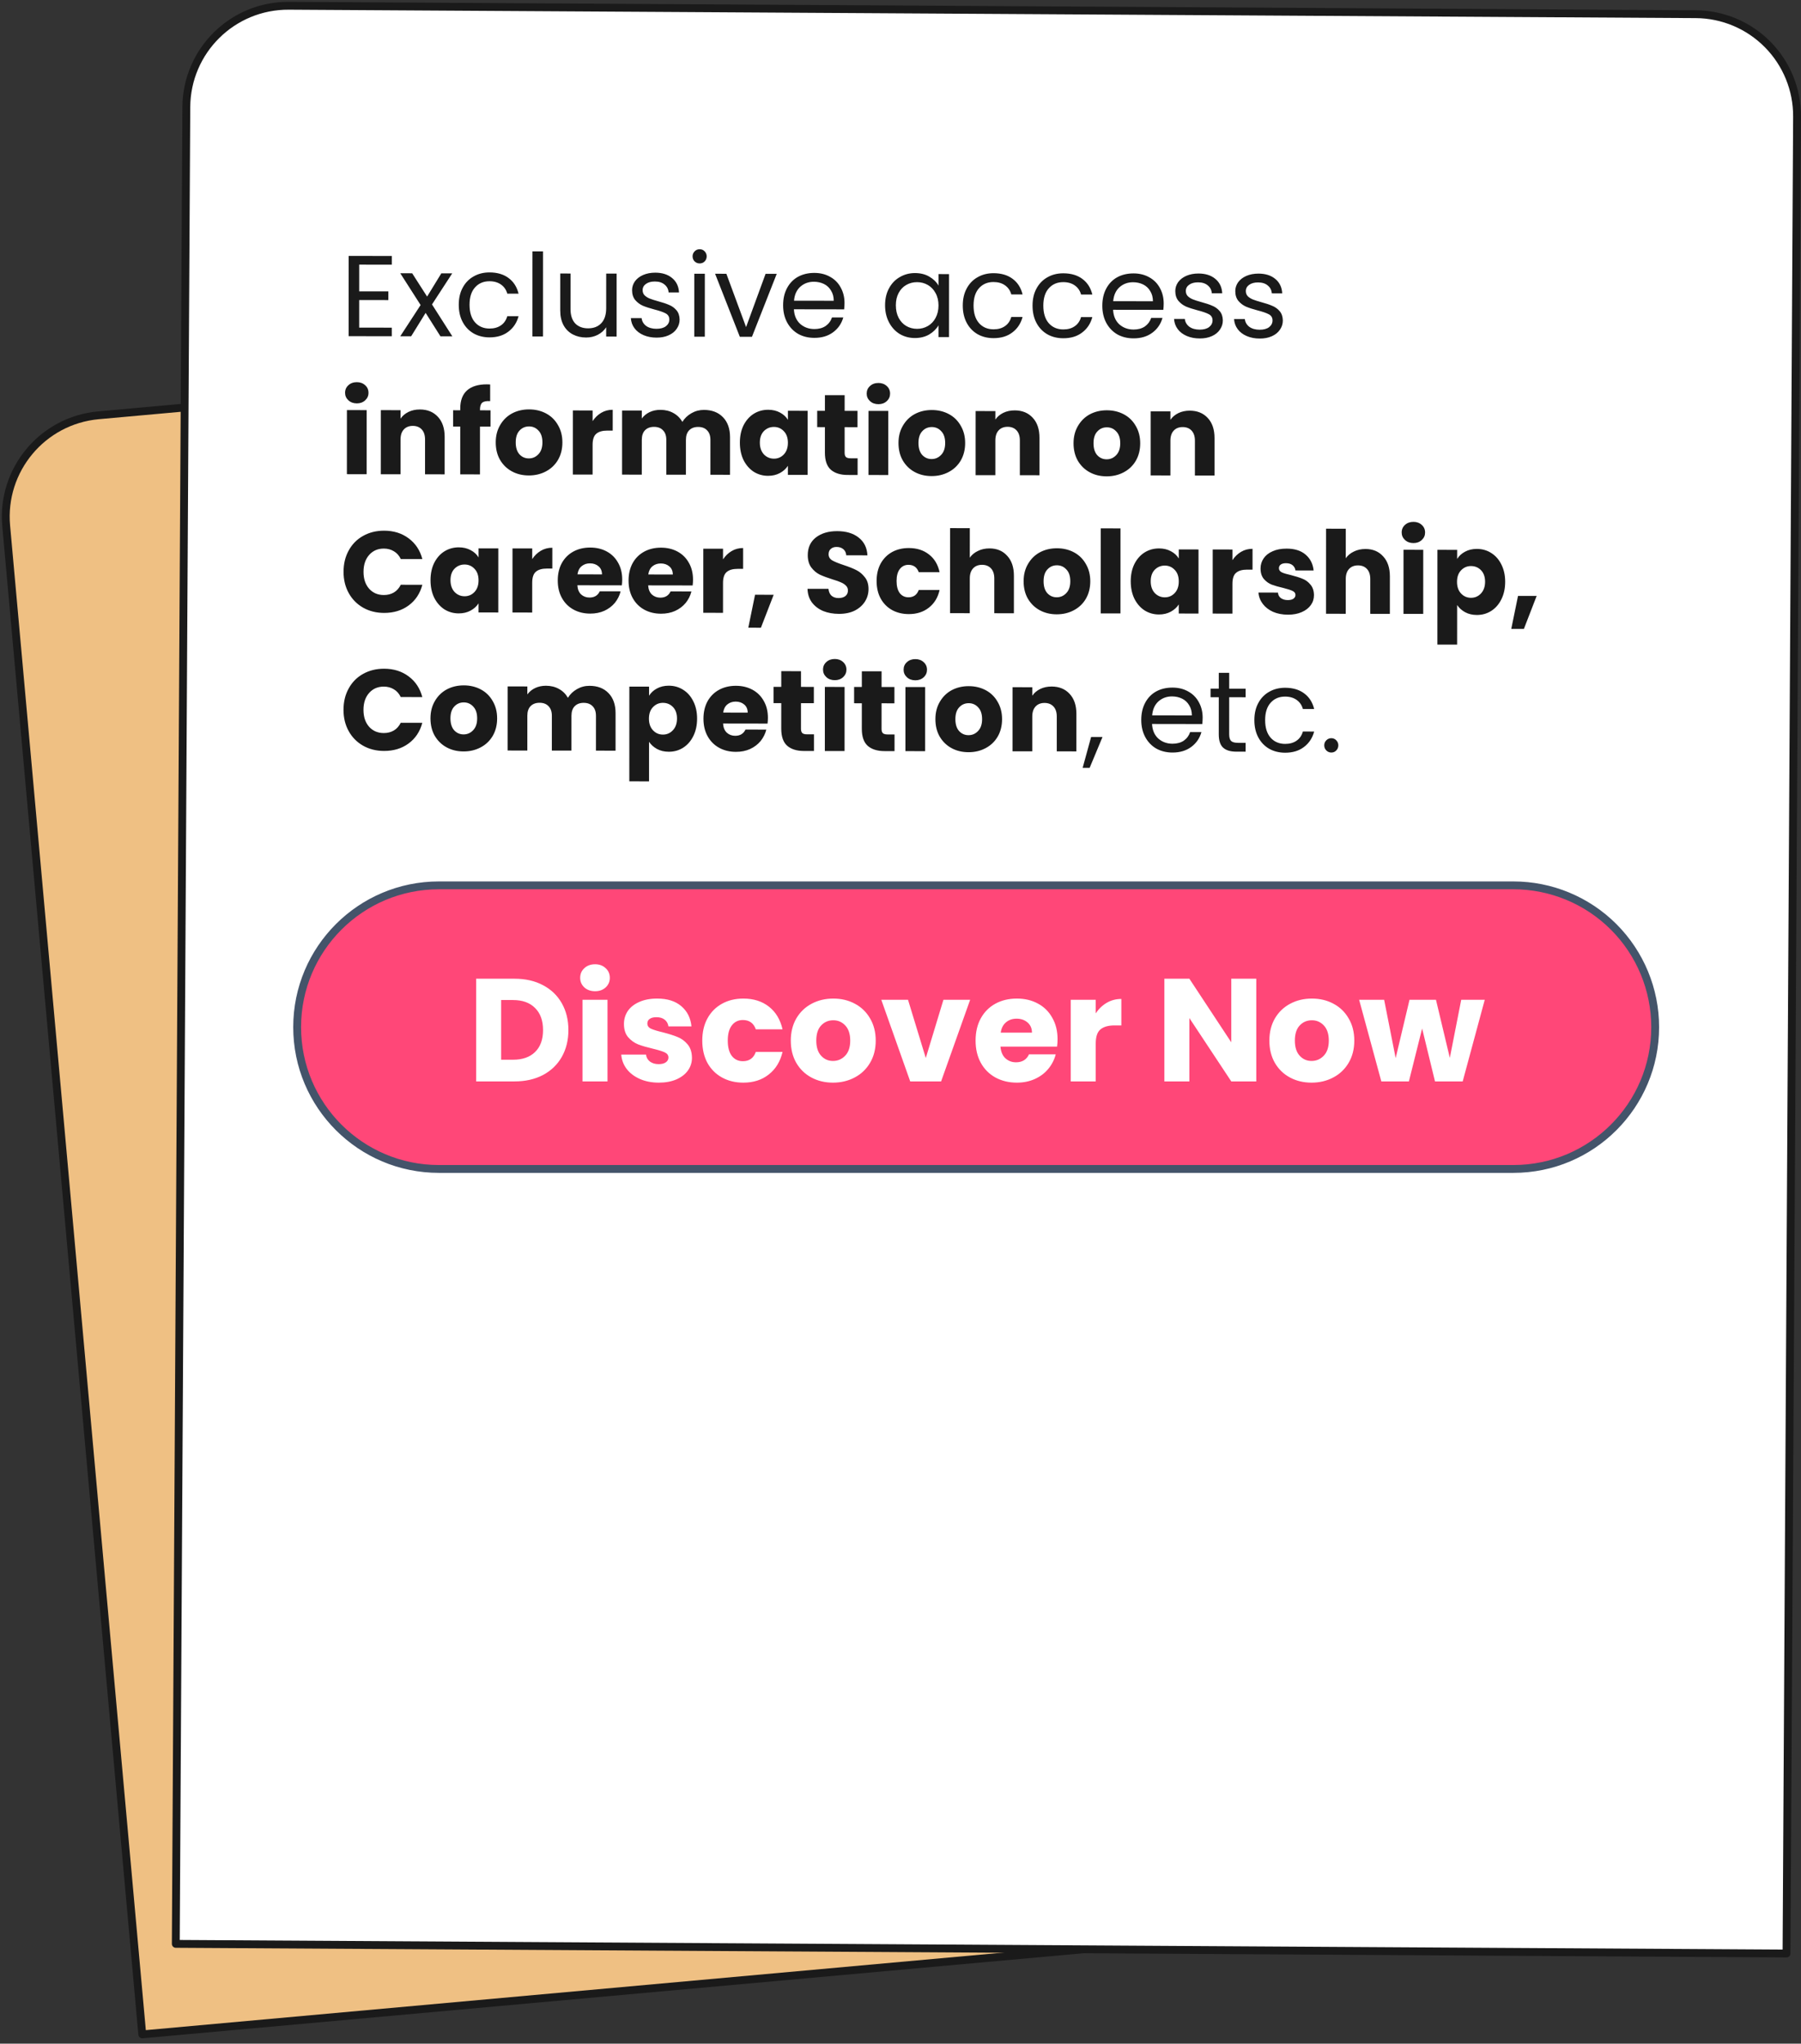 <svg width="312" height="354" viewBox="0 0 312 354" fill="none" xmlns="http://www.w3.org/2000/svg">
<rect x="0" y="0" width="312" height="354" fill="#333333" stroke="none"/>
<path fill-rule="evenodd" clip-rule="evenodd" d="M17.053 71.939L259.761 49.998C264.419 49.576 269.054 51.023 272.645 54.019C276.236 57.016 278.49 61.316 278.91 65.975L302.486 327.274C302.486 327.276 302.485 327.277 302.484 327.277L24.648 352.392C24.647 352.392 24.646 352.391 24.646 352.39L1.072 91.093C0.197 81.392 7.352 72.817 17.053 71.939Z" fill="#EFC083"/>
<path fill-rule="evenodd" clip-rule="evenodd" d="M17.053 71.939L259.761 49.998C264.419 49.576 269.054 51.023 272.645 54.019C276.236 57.016 278.49 61.316 278.91 65.975L302.486 327.274C302.486 327.276 302.485 327.277 302.484 327.277L24.648 352.392C24.647 352.392 24.646 352.391 24.646 352.39L1.072 91.093C0.197 81.392 7.352 72.817 17.053 71.939Z" stroke="#1A1A1A" stroke-width="1.359" stroke-miterlimit="10" stroke-linejoin="round"/>
<path fill-rule="evenodd" clip-rule="evenodd" d="M50.022 1L293.776 2.458C298.455 2.486 302.931 4.372 306.22 7.7C309.51 11.028 311.343 15.526 311.316 20.204L309.491 338.382L309.489 338.385L30.455 336.714L30.453 336.711L32.28 18.535C32.336 8.793 40.279 0.942 50.022 1Z" fill="white"/>
<path fill-rule="evenodd" clip-rule="evenodd" d="M50.022 1L293.776 2.458C298.455 2.486 302.931 4.372 306.22 7.7C309.51 11.028 311.343 15.526 311.316 20.204L309.491 338.382C309.491 338.384 309.49 338.385 309.489 338.385L30.455 336.713C30.454 336.713 30.453 336.712 30.453 336.711L32.28 18.535C32.336 8.793 40.279 0.942 50.022 1Z" stroke="#1A1A1A" stroke-width="1.359" stroke-miterlimit="10" stroke-linejoin="round"/>
<path d="M62.228 45.837L62.227 50.465L67.279 50.472L67.278 51.98L62.226 51.972L62.225 56.748L67.871 56.757L67.871 58.243L60.398 58.231L60.403 44.327L67.876 44.338L67.875 45.846L62.228 45.837ZM76.302 58.256L73.735 54.197L71.229 58.248L69.34 58.245L72.865 52.837L69.343 47.334L71.403 47.337L73.991 51.374L76.455 47.345L78.344 47.348L74.84 52.734L78.362 58.259L76.302 58.256ZM79.474 52.784C79.474 51.652 79.701 50.668 80.154 49.834C80.607 48.986 81.237 48.336 82.044 47.884C82.851 47.418 83.771 47.186 84.804 47.188C86.148 47.19 87.252 47.517 88.115 48.169C88.978 48.807 89.551 49.707 89.834 50.868L87.881 50.865C87.697 50.2 87.336 49.675 86.799 49.292C86.261 48.909 85.596 48.717 84.803 48.716C83.77 48.715 82.935 49.067 82.298 49.774C81.661 50.48 81.342 51.485 81.342 52.787C81.341 54.103 81.659 55.122 82.296 55.845C82.933 56.553 83.767 56.909 84.8 56.91C85.593 56.911 86.251 56.728 86.775 56.361C87.313 55.994 87.681 55.464 87.879 54.771L89.832 54.774C89.535 55.891 88.947 56.782 88.069 57.446C87.206 58.11 86.116 58.441 84.8 58.439C83.767 58.437 82.847 58.209 82.041 57.755C81.234 57.287 80.605 56.628 80.152 55.778C79.699 54.928 79.473 53.93 79.474 52.784ZM94.068 43.551L94.063 58.283L92.238 58.28L92.243 43.548L94.068 43.551ZM106.82 47.391L106.816 58.303L105.012 58.3L105.012 56.687C104.658 57.238 104.17 57.676 103.547 58C102.938 58.311 102.266 58.465 101.53 58.464C100.681 58.463 99.917 58.285 99.238 57.93C98.558 57.575 98.021 57.044 97.625 56.336C97.243 55.627 97.052 54.771 97.053 53.766L97.055 47.376L98.838 47.379L98.836 53.535C98.835 54.611 99.104 55.439 99.642 56.02C100.193 56.587 100.936 56.871 101.87 56.873C102.847 56.874 103.611 56.578 104.163 55.985C104.73 55.391 105.013 54.521 105.013 53.375L105.015 47.389L106.82 47.391ZM113.743 58.483C112.908 58.482 112.158 58.339 111.493 58.055C110.828 57.771 110.304 57.374 109.923 56.864C109.541 56.354 109.329 55.766 109.286 55.101L111.154 55.104C111.211 55.642 111.465 56.088 111.918 56.443C112.385 56.783 112.986 56.954 113.722 56.955C114.416 56.956 114.961 56.808 115.357 56.511C115.753 56.201 115.952 55.812 115.952 55.345C115.952 54.864 115.74 54.51 115.315 54.282C114.891 54.055 114.233 53.828 113.341 53.6C112.535 53.386 111.877 53.173 111.367 52.96C110.858 52.733 110.419 52.407 110.052 51.982C109.684 51.542 109.5 50.969 109.5 50.261C109.501 49.709 109.663 49.2 109.989 48.734C110.329 48.267 110.803 47.9 111.412 47.632C112.035 47.364 112.735 47.231 113.513 47.232C114.716 47.234 115.686 47.539 116.421 48.149C117.171 48.759 117.574 49.594 117.631 50.656L115.826 50.653C115.784 50.087 115.551 49.634 115.126 49.294C114.716 48.939 114.157 48.761 113.449 48.76C112.798 48.759 112.282 48.9 111.899 49.182C111.517 49.451 111.326 49.811 111.326 50.264C111.326 50.618 111.439 50.915 111.665 51.156C111.906 51.383 112.196 51.568 112.535 51.709C112.889 51.852 113.377 52.008 114 52.179C114.792 52.392 115.429 52.606 115.91 52.819C116.406 53.017 116.83 53.322 117.184 53.733C117.537 54.144 117.721 54.682 117.735 55.347C117.735 55.942 117.565 56.479 117.225 56.96C116.899 57.441 116.432 57.815 115.824 58.083C115.229 58.351 114.536 58.484 113.743 58.483ZM121.212 45.63C120.872 45.63 120.582 45.516 120.342 45.289C120.101 45.048 119.981 44.751 119.981 44.397C119.981 44.058 120.102 43.768 120.342 43.528C120.583 43.287 120.873 43.167 121.213 43.168C121.553 43.169 121.836 43.289 122.062 43.53C122.302 43.771 122.423 44.061 122.423 44.401C122.422 44.755 122.302 45.052 122.061 45.292C121.835 45.518 121.552 45.631 121.212 45.63ZM122.103 47.415L122.099 58.326L120.274 58.323L120.277 47.412L122.103 47.415ZM129.248 56.66L132.627 47.431L134.559 47.434L130.267 58.339L128.165 58.336L123.881 47.418L125.834 47.421L129.248 56.66ZM146.301 52.483C146.3 52.837 146.279 53.205 146.236 53.587L137.533 53.574C137.589 54.649 137.95 55.492 138.615 56.101C139.294 56.697 140.115 56.995 141.077 56.997C141.855 56.998 142.506 56.822 143.03 56.469C143.554 56.102 143.922 55.607 144.134 54.985L146.087 54.988C145.79 56.049 145.202 56.904 144.325 57.554C143.447 58.203 142.364 58.527 141.076 58.525C140.029 58.524 139.095 58.296 138.275 57.842C137.468 57.373 136.831 56.714 136.365 55.864C135.898 55.001 135.665 54.002 135.665 52.87C135.666 51.738 135.892 50.748 136.346 49.899C136.799 49.051 137.429 48.401 138.235 47.949C139.056 47.498 140.005 47.273 141.08 47.274C142.113 47.276 143.026 47.504 143.818 47.958C144.611 48.398 145.219 49.014 145.643 49.807C146.082 50.601 146.301 51.493 146.301 52.483ZM144.433 52.098C144.433 51.419 144.277 50.831 143.966 50.336C143.669 49.826 143.259 49.443 142.735 49.187C142.212 48.932 141.632 48.804 140.995 48.803C140.075 48.801 139.289 49.09 138.638 49.669C138.001 50.249 137.64 51.055 137.555 52.088L144.433 52.098ZM153.327 52.876C153.327 51.758 153.554 50.782 154.007 49.948C154.461 49.099 155.083 48.449 155.876 47.998C156.669 47.532 157.546 47.3 158.509 47.301C159.471 47.303 160.299 47.509 160.992 47.921C161.7 48.332 162.23 48.849 162.584 49.473L162.584 47.477L164.41 47.48L164.406 58.391L162.581 58.389L162.581 56.351C162.213 56.987 161.675 57.517 160.967 57.94C160.26 58.349 159.432 58.553 158.484 58.552C157.521 58.55 156.644 58.316 155.852 57.847C155.073 57.365 154.458 56.692 154.005 55.828C153.553 54.964 153.327 53.98 153.327 52.876ZM162.583 52.912C162.583 52.091 162.413 51.376 162.074 50.767C161.748 50.158 161.303 49.69 160.737 49.364C160.171 49.037 159.548 48.874 158.869 48.873C158.19 48.871 157.567 49.033 157.001 49.358C156.449 49.668 156.01 50.128 155.684 50.736C155.358 51.344 155.195 52.058 155.195 52.879C155.195 53.714 155.357 54.443 155.683 55.066C156.008 55.675 156.446 56.143 156.998 56.469C157.564 56.796 158.187 56.959 158.866 56.961C159.545 56.962 160.168 56.8 160.734 56.475C161.301 56.151 161.747 55.684 162.072 55.076C162.412 54.454 162.582 53.733 162.583 52.912ZM166.788 52.918C166.788 51.786 167.015 50.803 167.468 49.968C167.921 49.12 168.551 48.47 169.358 48.018C170.165 47.553 171.085 47.321 172.118 47.322C173.462 47.324 174.566 47.651 175.429 48.304C176.292 48.942 176.865 49.841 177.148 51.002L175.195 50.999C175.011 50.334 174.65 49.81 174.112 49.427C173.575 49.044 172.91 48.852 172.117 48.85C171.084 48.849 170.249 49.201 169.612 49.908C168.975 50.615 168.656 51.619 168.656 52.921C168.655 54.237 168.973 55.257 169.61 55.979C170.246 56.688 171.081 57.043 172.114 57.044C172.907 57.046 173.565 56.863 174.089 56.496C174.627 56.129 174.995 55.598 175.193 54.905L177.146 54.908C176.849 56.026 176.261 56.916 175.383 57.58C174.52 58.244 173.43 58.575 172.114 58.573C171.081 58.571 170.161 58.343 169.354 57.889C168.548 57.421 167.918 56.762 167.466 55.912C167.013 55.062 166.787 54.064 166.788 52.918ZM178.874 52.937C178.875 51.804 179.101 50.821 179.554 49.987C180.008 49.139 180.638 48.489 181.444 48.037C182.251 47.571 183.171 47.339 184.204 47.341C185.549 47.343 186.652 47.67 187.516 48.322C188.379 48.96 188.951 49.86 189.234 51.021L187.281 51.018C187.097 50.352 186.737 49.828 186.199 49.445C185.661 49.062 184.996 48.87 184.204 48.869C183.171 48.867 182.336 49.22 181.699 49.927C181.061 50.633 180.743 51.638 180.742 52.94C180.742 54.256 181.06 55.275 181.696 55.998C182.333 56.706 183.168 57.062 184.201 57.063C184.993 57.064 185.652 56.881 186.175 56.514C186.713 56.147 187.081 55.617 187.28 54.924L189.233 54.927C188.935 56.044 188.348 56.935 187.47 57.599C186.606 58.263 185.517 58.594 184.2 58.592C183.167 58.59 182.247 58.362 181.441 57.908C180.634 57.44 180.005 56.781 179.552 55.931C179.1 55.081 178.874 54.083 178.874 52.937ZM201.596 52.568C201.596 52.922 201.575 53.29 201.532 53.672L192.829 53.659C192.885 54.734 193.245 55.577 193.91 56.187C194.589 56.782 195.41 57.08 196.372 57.082C197.151 57.083 197.802 56.907 198.326 56.554C198.849 56.187 199.217 55.692 199.43 55.07L201.383 55.073C201.085 56.134 200.498 56.989 199.62 57.639C198.742 58.288 197.66 58.612 196.372 58.61C195.325 58.609 194.391 58.381 193.57 57.927C192.763 57.458 192.127 56.799 191.66 55.95C191.193 55.086 190.96 54.087 190.961 52.955C190.961 51.823 191.188 50.833 191.641 49.984C192.094 49.136 192.724 48.486 193.531 48.034C194.352 47.583 195.3 47.358 196.376 47.359C197.409 47.361 198.322 47.589 199.114 48.043C199.906 48.483 200.515 49.099 200.939 49.893C201.377 50.686 201.596 51.578 201.596 52.568ZM199.728 52.183C199.728 51.504 199.573 50.916 199.262 50.421C198.965 49.911 198.554 49.528 198.031 49.273C197.507 49.017 196.927 48.889 196.29 48.888C195.37 48.886 194.585 49.175 193.934 49.754C193.297 50.334 192.936 51.14 192.85 52.173L199.728 52.183ZM207.847 58.628C207.012 58.627 206.262 58.484 205.597 58.2C204.932 57.916 204.408 57.519 204.026 57.009C203.645 56.499 203.432 55.911 203.39 55.246L205.258 55.249C205.315 55.787 205.569 56.233 206.022 56.587C206.489 56.928 207.09 57.098 207.826 57.099C208.52 57.101 209.065 56.953 209.461 56.656C209.857 56.346 210.056 55.957 210.056 55.49C210.056 55.008 209.844 54.654 209.419 54.427C208.995 54.2 208.337 53.973 207.445 53.745C206.639 53.531 205.981 53.318 205.471 53.105C204.962 52.878 204.523 52.552 204.156 52.127C203.788 51.687 203.604 51.114 203.604 50.406C203.604 49.854 203.767 49.345 204.093 48.879C204.433 48.412 204.907 48.045 205.516 47.777C206.138 47.509 206.839 47.376 207.617 47.377C208.82 47.379 209.79 47.684 210.525 48.294C211.275 48.904 211.678 49.739 211.734 50.801L209.93 50.798C209.888 50.232 209.654 49.779 209.23 49.438C208.82 49.084 208.261 48.906 207.553 48.905C206.902 48.904 206.386 49.045 206.003 49.327C205.621 49.596 205.43 49.956 205.43 50.409C205.43 50.763 205.543 51.06 205.769 51.301C206.01 51.528 206.3 51.712 206.639 51.854C206.993 51.996 207.481 52.153 208.104 52.324C208.896 52.537 209.533 52.75 210.014 52.963C210.509 53.162 210.934 53.467 211.287 53.878C211.641 54.289 211.825 54.827 211.839 55.492C211.839 56.087 211.669 56.624 211.329 57.105C211.003 57.586 210.536 57.96 209.927 58.228C209.333 58.496 208.639 58.629 207.847 58.628ZM218.241 58.644C217.406 58.643 216.656 58.5 215.991 58.216C215.326 57.932 214.802 57.535 214.42 57.025C214.039 56.515 213.826 55.927 213.784 55.262L215.652 55.265C215.709 55.803 215.963 56.249 216.416 56.603C216.883 56.944 217.484 57.114 218.22 57.115C218.914 57.117 219.459 56.969 219.855 56.672C220.251 56.361 220.45 55.973 220.45 55.506C220.45 55.024 220.238 54.67 219.813 54.443C219.389 54.216 218.731 53.989 217.839 53.761C217.033 53.547 216.375 53.334 215.865 53.121C215.356 52.894 214.917 52.568 214.55 52.142C214.182 51.703 213.998 51.13 213.998 50.422C213.998 49.87 214.161 49.361 214.487 48.895C214.827 48.428 215.301 48.061 215.91 47.793C216.532 47.525 217.233 47.392 218.011 47.393C219.214 47.395 220.184 47.7 220.919 48.31C221.669 48.92 222.072 49.755 222.128 50.817L220.324 50.814C220.282 50.248 220.048 49.795 219.624 49.454C219.214 49.1 218.655 48.922 217.947 48.921C217.296 48.92 216.78 49.061 216.397 49.343C216.015 49.611 215.824 49.972 215.824 50.425C215.824 50.779 215.937 51.076 216.163 51.317C216.404 51.544 216.694 51.728 217.033 51.87C217.387 52.012 217.875 52.169 218.498 52.34C219.29 52.553 219.927 52.766 220.408 52.979C220.903 53.178 221.328 53.483 221.682 53.894C222.035 54.305 222.219 54.843 222.233 55.508C222.233 56.103 222.063 56.64 221.723 57.121C221.397 57.602 220.93 57.976 220.321 58.244C219.727 58.512 219.033 58.645 218.241 58.644Z" fill="#1A1A1A"/>
<path d="M61.819 69.872C61.224 69.871 60.736 69.693 60.354 69.339C59.972 68.984 59.781 68.552 59.781 68.043C59.781 67.505 59.973 67.067 60.355 66.728C60.737 66.374 61.225 66.198 61.82 66.199C62.4 66.2 62.881 66.378 63.263 66.732C63.645 67.072 63.836 67.511 63.836 68.049C63.836 68.559 63.644 68.99 63.262 69.343C62.88 69.696 62.399 69.873 61.819 69.872ZM63.516 71.042L63.513 82.144L60.095 82.139L60.099 71.037L63.516 71.042ZM72.744 70.929C74.046 70.931 75.086 71.357 75.865 72.207C76.643 73.043 77.031 74.197 77.031 75.669L77.029 82.165L73.632 82.16L73.634 76.131C73.635 75.381 73.444 74.8 73.062 74.389C72.68 73.978 72.163 73.772 71.512 73.771C70.861 73.77 70.345 73.975 69.962 74.385C69.58 74.794 69.389 75.374 69.389 76.124L69.386 82.153L65.969 82.148L65.973 71.046L69.39 71.051L69.39 72.516C69.73 72.021 70.19 71.632 70.77 71.35C71.35 71.068 72.008 70.927 72.744 70.929ZM84.975 73.898L83.15 73.895L83.147 82.174L79.729 82.169L79.732 73.89L78.501 73.888L78.502 71.065L79.733 71.067L79.733 70.748C79.734 69.376 80.123 68.336 80.902 67.63C81.695 66.923 82.848 66.571 84.362 66.574C84.617 66.574 84.801 66.581 84.914 66.596L84.913 69.483C84.262 69.439 83.802 69.531 83.533 69.757C83.278 69.983 83.151 70.386 83.151 70.966L83.151 71.072L84.976 71.075L84.975 73.898ZM91.61 82.357C90.52 82.356 89.544 82.121 88.681 81.652C87.818 81.184 87.132 80.518 86.622 79.653C86.127 78.79 85.88 77.777 85.88 76.617C85.881 75.485 86.136 74.487 86.646 73.625C87.155 72.748 87.842 72.077 88.706 71.611C89.583 71.146 90.567 70.914 91.656 70.915C92.746 70.917 93.73 71.152 94.607 71.62C95.484 72.089 96.17 72.762 96.665 73.64C97.174 74.504 97.429 75.502 97.428 76.635C97.428 77.781 97.173 78.792 96.663 79.669C96.153 80.531 95.453 81.195 94.561 81.661C93.683 82.127 92.7 82.359 91.61 82.357ZM91.611 79.406C92.262 79.407 92.814 79.168 93.267 78.687C93.734 78.207 93.968 77.521 93.968 76.629C93.969 75.738 93.742 75.058 93.29 74.59C92.851 74.108 92.306 73.867 91.655 73.866C90.99 73.865 90.438 74.105 89.999 74.585C89.561 75.052 89.341 75.731 89.341 76.622C89.34 77.514 89.552 78.2 89.977 78.682C90.415 79.164 90.96 79.406 91.611 79.406ZM102.663 72.949C103.059 72.341 103.555 71.861 104.149 71.508C104.744 71.155 105.409 70.979 106.145 70.98L106.143 74.589L105.209 74.587C104.36 74.586 103.723 74.769 103.299 75.136C102.874 75.49 102.661 76.126 102.661 77.046L102.659 82.204L99.242 82.199L99.246 71.097L102.663 71.102L102.663 72.949ZM121.948 71.004C123.335 71.007 124.432 71.426 125.238 72.262C126.059 73.098 126.469 74.259 126.468 75.745L126.466 82.241L123.069 82.236L123.071 76.207C123.072 75.485 122.881 74.933 122.499 74.55C122.131 74.153 121.615 73.955 120.949 73.954C120.284 73.953 119.761 74.15 119.378 74.546C119.01 74.927 118.826 75.479 118.826 76.2L118.824 82.229L115.427 82.224L115.429 76.195C115.43 75.474 115.239 74.921 114.857 74.539C114.489 74.142 113.972 73.943 113.307 73.942C112.642 73.941 112.119 74.138 111.736 74.534C111.368 74.915 111.184 75.467 111.184 76.189L111.182 82.218L107.764 82.212L107.768 71.11L111.186 71.115L111.185 72.495C111.525 72.028 111.971 71.661 112.523 71.393C113.089 71.125 113.719 70.992 114.412 70.993C115.261 70.994 116.011 71.179 116.662 71.548C117.313 71.903 117.829 72.413 118.211 73.079C118.594 72.457 119.117 71.955 119.783 71.574C120.448 71.193 121.17 71.003 121.948 71.004ZM128.173 76.661C128.174 75.528 128.386 74.531 128.811 73.668C129.25 72.806 129.838 72.142 130.574 71.676C131.324 71.21 132.159 70.978 133.079 70.979C133.857 70.98 134.544 71.144 135.138 71.47C135.732 71.783 136.185 72.201 136.496 72.725L136.497 71.154L139.914 71.159L139.91 82.262L136.493 82.256L136.493 80.686C136.168 81.195 135.708 81.611 135.113 81.936C134.519 82.26 133.832 82.422 133.054 82.421C132.148 82.419 131.32 82.185 130.57 81.717C129.835 81.234 129.248 80.561 128.809 79.697C128.385 78.819 128.173 77.807 128.173 76.661ZM136.495 76.695C136.495 75.846 136.262 75.18 135.795 74.698C135.328 74.202 134.755 73.954 134.076 73.953C133.396 73.951 132.816 74.191 132.335 74.672C131.868 75.152 131.634 75.817 131.634 76.666C131.633 77.515 131.867 78.195 132.333 78.705C132.814 79.201 133.394 79.45 134.074 79.451C134.753 79.452 135.326 79.205 135.794 78.71C136.261 78.216 136.494 77.544 136.495 76.695ZM148.57 79.388L148.569 82.275L146.829 82.272C145.598 82.27 144.635 81.972 143.942 81.376C143.249 80.767 142.902 79.775 142.903 78.403L142.905 73.987L141.567 73.985L141.568 71.162L142.905 71.164L142.906 68.447L146.324 68.452L146.323 71.169L148.552 71.173L148.551 73.996L146.322 73.993L146.321 78.451C146.321 78.776 146.398 79.017 146.554 79.173C146.71 79.314 146.978 79.385 147.361 79.386L148.57 79.388ZM152.179 70.011C151.585 70.01 151.096 69.832 150.714 69.478C150.332 69.123 150.141 68.691 150.142 68.182C150.142 67.644 150.333 67.206 150.715 66.867C151.097 66.513 151.586 66.337 152.18 66.338C152.76 66.339 153.242 66.517 153.623 66.871C154.005 67.211 154.196 67.65 154.196 68.188C154.196 68.698 154.005 69.129 153.623 69.482C153.24 69.835 152.759 70.012 152.179 70.011ZM153.877 71.181L153.873 82.283L150.455 82.278L150.459 71.176L153.877 71.181ZM161.381 82.465C160.292 82.463 159.315 82.228 158.452 81.76C157.589 81.291 156.903 80.625 156.394 79.761C155.899 78.897 155.651 77.885 155.652 76.724C155.652 75.592 155.907 74.595 156.417 73.732C156.927 72.856 157.613 72.184 158.477 71.719C159.354 71.253 160.338 71.021 161.428 71.023C162.518 71.024 163.501 71.259 164.378 71.728C165.256 72.196 165.942 72.869 166.437 73.748C166.946 74.612 167.2 75.61 167.2 76.742C167.199 77.888 166.944 78.9 166.435 79.776C165.925 80.639 165.224 81.303 164.332 81.769C163.455 82.234 162.471 82.466 161.381 82.465ZM161.382 79.514C162.033 79.515 162.585 79.275 163.038 78.795C163.506 78.314 163.739 77.628 163.74 76.737C163.74 75.845 163.514 75.165 163.061 74.698C162.623 74.216 162.078 73.974 161.427 73.973C160.762 73.972 160.21 74.212 159.771 74.693C159.332 75.159 159.112 75.838 159.112 76.729C159.112 77.621 159.324 78.308 159.748 78.79C160.187 79.271 160.731 79.513 161.382 79.514ZM175.789 71.087C177.091 71.089 178.131 71.515 178.909 72.366C179.687 73.202 180.076 74.356 180.075 75.828L180.073 82.323L176.676 82.318L176.678 76.29C176.679 75.539 176.488 74.959 176.106 74.548C175.724 74.137 175.207 73.931 174.557 73.93C173.906 73.929 173.389 74.133 173.007 74.543C172.624 74.953 172.433 75.533 172.433 76.283L172.431 82.312L169.013 82.306L169.017 71.204L172.435 71.21L172.434 72.674C172.774 72.179 173.234 71.791 173.814 71.509C174.395 71.227 175.053 71.086 175.789 71.087ZM191.707 82.511C190.618 82.51 189.641 82.275 188.778 81.806C187.915 81.338 187.229 80.672 186.72 79.808C186.225 78.944 185.977 77.931 185.978 76.771C185.978 75.639 186.233 74.641 186.743 73.779C187.253 72.902 187.939 72.231 188.803 71.765C189.68 71.3 190.664 71.068 191.754 71.069C192.843 71.071 193.827 71.306 194.704 71.774C195.581 72.243 196.268 72.916 196.763 73.794C197.272 74.658 197.526 75.656 197.526 76.789C197.525 77.935 197.27 78.946 196.76 79.823C196.251 80.686 195.55 81.35 194.658 81.815C193.781 82.281 192.797 82.513 191.707 82.511ZM191.708 79.561C192.359 79.561 192.911 79.322 193.364 78.841C193.832 78.361 194.065 77.675 194.066 76.783C194.066 75.892 193.84 75.212 193.387 74.744C192.948 74.263 192.404 74.021 191.753 74.02C191.088 74.019 190.536 74.259 190.097 74.739C189.658 75.206 189.438 75.885 189.438 76.776C189.438 77.668 189.65 78.354 190.074 78.836C190.513 79.318 191.057 79.559 191.708 79.561ZM206.115 71.134C207.417 71.136 208.457 71.562 209.235 72.412C210.013 73.249 210.402 74.403 210.401 75.874L210.399 82.37L207.002 82.365L207.004 76.336C207.005 75.586 206.814 75.006 206.432 74.594C206.05 74.183 205.533 73.978 204.882 73.977C204.231 73.976 203.715 74.18 203.333 74.59C202.95 75 202.759 75.579 202.759 76.33L202.757 82.358L199.339 82.353L199.343 71.251L202.761 71.256L202.76 72.721C203.1 72.226 203.56 71.838 204.14 71.555C204.721 71.273 205.379 71.133 206.115 71.134Z" fill="#1A1A1A"/>
<path d="M59.516 99.046C59.516 97.659 59.814 96.429 60.408 95.354C61.003 94.265 61.831 93.424 62.893 92.832C63.969 92.225 65.186 91.922 66.545 91.924C68.2 91.927 69.615 92.368 70.79 93.247C71.978 94.126 72.77 95.323 73.166 96.838L69.43 96.833C69.147 96.238 68.751 95.791 68.242 95.493C67.732 95.181 67.152 95.025 66.501 95.024C65.454 95.022 64.605 95.389 63.953 96.124C63.302 96.859 62.976 97.835 62.976 99.052C62.975 100.269 63.3 101.246 63.951 101.983C64.602 102.705 65.451 103.068 66.498 103.069C67.149 103.07 67.73 102.922 68.239 102.626C68.749 102.316 69.145 101.87 69.428 101.291L73.165 101.296C72.768 102.81 71.975 104.005 70.786 104.88C69.611 105.742 68.195 106.171 66.54 106.169C65.181 106.166 63.964 105.86 62.889 105.25C61.828 104.64 61 103.797 60.406 102.72C59.812 101.644 59.515 100.419 59.516 99.046ZM74.582 100.492C74.582 99.36 74.795 98.362 75.22 97.5C75.659 96.637 76.246 95.973 76.982 95.507C77.733 95.041 78.568 94.809 79.487 94.81C80.266 94.811 80.952 94.975 81.546 95.302C82.141 95.614 82.594 96.032 82.905 96.556L82.905 94.985L86.323 94.991L86.319 106.093L82.901 106.088L82.902 104.517C82.576 105.026 82.116 105.442 81.522 105.767C80.927 106.092 80.241 106.253 79.462 106.252C78.557 106.251 77.729 106.016 76.979 105.548C76.243 105.065 75.656 104.392 75.218 103.528C74.793 102.65 74.582 101.638 74.582 100.492ZM82.903 100.526C82.904 99.677 82.67 99.011 82.203 98.529C81.737 98.033 81.163 97.785 80.484 97.784C79.805 97.783 79.225 98.022 78.743 98.503C78.276 98.983 78.042 99.648 78.042 100.497C78.042 101.346 78.275 102.026 78.742 102.536C79.223 103.032 79.803 103.281 80.482 103.282C81.162 103.283 81.735 103.036 82.202 102.541C82.669 102.047 82.903 101.375 82.903 100.526ZM92.2 96.846C92.597 96.239 93.092 95.758 93.687 95.405C94.281 95.052 94.947 94.876 95.683 94.878L95.681 98.486L94.747 98.485C93.898 98.484 93.261 98.667 92.837 99.034C92.412 99.387 92.199 100.024 92.199 100.943L92.197 106.102L88.779 106.097L88.783 94.994L92.201 95L92.2 96.846ZM107.79 100.394C107.79 100.706 107.769 101.038 107.726 101.392L100.021 101.38C100.063 102.074 100.282 102.605 100.678 102.973C101.074 103.328 101.555 103.505 102.121 103.506C102.971 103.507 103.565 103.147 103.905 102.426L107.514 102.432C107.329 103.167 106.997 103.832 106.515 104.426C106.034 105.005 105.425 105.464 104.689 105.803C103.967 106.127 103.154 106.289 102.248 106.287C101.158 106.286 100.189 106.051 99.34 105.582C98.491 105.114 97.826 104.448 97.345 103.584C96.864 102.72 96.624 101.707 96.624 100.547C96.625 99.401 96.859 98.396 97.326 97.534C97.808 96.671 98.473 96.007 99.322 95.541C100.171 95.076 101.148 94.844 102.252 94.845C103.327 94.847 104.283 95.075 105.117 95.529C105.952 95.983 106.603 96.628 107.07 97.464C107.551 98.299 107.791 99.276 107.79 100.394ZM104.288 99.497C104.288 98.903 104.09 98.436 103.694 98.095C103.298 97.755 102.803 97.585 102.208 97.584C101.642 97.583 101.161 97.745 100.765 98.07C100.368 98.394 100.128 98.868 100.042 99.491L104.288 99.497ZM120.056 100.413C120.056 100.725 120.035 101.057 119.992 101.411L112.286 101.399C112.329 102.092 112.548 102.623 112.944 102.992C113.34 103.346 113.821 103.524 114.387 103.525C115.236 103.526 115.831 103.166 116.171 102.445L119.779 102.451C119.595 103.186 119.262 103.851 118.781 104.445C118.3 105.024 117.691 105.483 116.955 105.822C116.233 106.146 115.419 106.307 114.514 106.306C113.424 106.304 112.455 106.069 111.606 105.601C110.757 105.133 110.092 104.467 109.611 103.603C109.13 102.739 108.89 101.726 108.89 100.566C108.891 99.419 109.124 98.415 109.592 97.552C110.073 96.69 110.739 96.026 111.588 95.56C112.437 95.094 113.414 94.862 114.518 94.864C115.593 94.866 116.548 95.094 117.383 95.548C118.218 96.002 118.869 96.647 119.335 97.483C119.816 98.318 120.057 99.295 120.056 100.413ZM116.554 99.516C116.554 98.922 116.356 98.454 115.96 98.114C115.564 97.774 115.069 97.603 114.474 97.603C113.908 97.602 113.427 97.764 113.03 98.088C112.634 98.413 112.393 98.887 112.308 99.51L116.554 99.516ZM125.254 96.897C125.651 96.289 126.146 95.809 126.741 95.456C127.335 95.103 128 94.927 128.736 94.928L128.735 98.537L127.801 98.536C126.952 98.534 126.315 98.718 125.89 99.085C125.466 99.438 125.253 100.074 125.253 100.994L125.251 106.153L121.833 106.147L121.837 95.045L125.255 95.05L125.254 96.897ZM134.029 103.025L131.819 108.731L129.633 108.728L130.802 103.02L134.029 103.025ZM145.344 106.332C144.325 106.331 143.412 106.167 142.606 105.84C141.799 105.499 141.148 105.003 140.653 104.351C140.172 103.699 139.918 102.913 139.89 101.993L143.52 101.999C143.576 102.523 143.753 102.919 144.05 103.189C144.361 103.458 144.765 103.593 145.26 103.594C145.755 103.594 146.152 103.482 146.449 103.256C146.746 103.016 146.895 102.69 146.895 102.28C146.895 101.94 146.775 101.657 146.534 101.43C146.308 101.204 146.025 101.019 145.685 100.877C145.346 100.721 144.865 100.55 144.242 100.365C143.336 100.081 142.594 99.804 142.013 99.534C141.447 99.25 140.959 98.839 140.549 98.301C140.139 97.748 139.934 97.033 139.934 96.156C139.935 94.854 140.402 93.835 141.336 93.101C142.285 92.367 143.516 92.001 145.03 92.003C146.573 92.005 147.811 92.375 148.745 93.112C149.693 93.85 150.202 94.877 150.272 96.193L146.6 96.187C146.572 95.734 146.402 95.38 146.091 95.125C145.794 94.87 145.405 94.742 144.923 94.741C144.513 94.74 144.18 94.853 143.926 95.079C143.671 95.291 143.543 95.602 143.543 96.013C143.543 96.466 143.755 96.82 144.18 97.075C144.604 97.316 145.269 97.586 146.175 97.885C147.08 98.183 147.809 98.475 148.361 98.758C148.927 99.042 149.415 99.454 149.825 99.992C150.25 100.516 150.462 101.196 150.461 102.031C150.461 102.823 150.256 103.545 149.845 104.195C149.434 104.846 148.847 105.368 148.082 105.763C147.318 106.144 146.405 106.334 145.344 106.332ZM151.86 100.632C151.861 99.486 152.094 98.481 152.562 97.619C153.043 96.756 153.701 96.092 154.537 95.626C155.386 95.16 156.355 94.928 157.445 94.93C158.832 94.932 159.992 95.302 160.926 96.039C161.874 96.763 162.489 97.79 162.772 99.12L159.163 99.115C158.852 98.265 158.258 97.84 157.38 97.838C156.758 97.837 156.255 98.084 155.873 98.579C155.505 99.06 155.321 99.746 155.32 100.637C155.32 101.543 155.504 102.244 155.872 102.74C156.253 103.221 156.756 103.463 157.378 103.464C158.256 103.465 158.85 103.041 159.162 102.193L162.771 102.198C162.487 103.486 161.871 104.504 160.923 105.252C159.974 106.001 158.814 106.374 157.441 106.372C156.351 106.37 155.382 106.135 154.533 105.667C153.698 105.199 153.04 104.533 152.56 103.669C152.093 102.805 151.86 101.792 151.86 100.632ZM171.424 94.994C172.697 94.996 173.716 95.422 174.48 96.272C175.258 97.109 175.647 98.263 175.646 99.734L175.644 106.23L172.248 106.225L172.25 100.196C172.25 99.446 172.059 98.866 171.677 98.455C171.295 98.044 170.779 97.838 170.128 97.837C169.477 97.836 168.96 98.04 168.578 98.45C168.196 98.86 168.004 99.44 168.004 100.19L168.002 106.219L164.584 106.213L164.589 91.481L168.007 91.486L168.005 96.602C168.345 96.107 168.812 95.719 169.407 95.437C170.001 95.141 170.673 94.993 171.424 94.994ZM183.057 106.412C181.967 106.41 180.991 106.175 180.128 105.706C179.265 105.238 178.579 104.572 178.069 103.708C177.574 102.844 177.327 101.832 177.328 100.671C177.328 99.539 177.583 98.542 178.093 97.679C178.603 96.802 179.289 96.131 180.153 95.666C181.03 95.2 182.014 94.968 183.104 94.97C184.193 94.971 185.177 95.206 186.054 95.675C186.931 96.143 187.617 96.816 188.112 97.695C188.622 98.559 188.876 99.557 188.876 100.689C188.875 101.835 188.62 102.847 188.11 103.723C187.601 104.586 186.9 105.25 186.008 105.716C185.13 106.181 184.147 106.413 183.057 106.412ZM183.058 103.461C183.709 103.462 184.261 103.222 184.714 102.742C185.181 102.261 185.415 101.575 185.415 100.684C185.416 99.792 185.19 99.112 184.737 98.645C184.298 98.163 183.754 97.921 183.103 97.92C182.437 97.919 181.885 98.159 181.446 98.64C181.008 99.106 180.788 99.785 180.788 100.676C180.787 101.568 180.999 102.255 181.424 102.737C181.862 103.218 182.407 103.46 183.058 103.461ZM194.112 91.526L194.106 106.259L190.689 106.253L190.694 91.521L194.112 91.526ZM195.885 100.678C195.886 99.546 196.098 98.549 196.523 97.686C196.962 96.824 197.55 96.159 198.286 95.694C199.036 95.228 199.871 94.996 200.791 94.997C201.569 94.998 202.256 95.162 202.85 95.488C203.444 95.801 203.897 96.219 204.208 96.743L204.209 95.172L207.626 95.177L207.623 106.279L204.205 106.274L204.205 104.703C203.88 105.212 203.42 105.629 202.825 105.954C202.231 106.278 201.544 106.44 200.766 106.439C199.86 106.437 199.032 106.203 198.282 105.734C197.547 105.252 196.96 104.579 196.521 103.715C196.097 102.837 195.885 101.825 195.885 100.678ZM204.207 100.712C204.207 99.863 203.974 99.198 203.507 98.716C203.04 98.22 202.467 97.971 201.788 97.97C201.108 97.969 200.528 98.209 200.047 98.689C199.58 99.17 199.346 99.835 199.346 100.684C199.345 101.533 199.579 102.213 200.045 102.723C200.526 103.219 201.107 103.467 201.786 103.468C202.465 103.469 203.038 103.223 203.506 102.728C203.973 102.233 204.207 101.562 204.207 100.712ZM213.504 97.033C213.9 96.425 214.396 95.945 214.99 95.592C215.585 95.239 216.25 95.063 216.986 95.064L216.985 98.673L216.051 98.672C215.202 98.67 214.565 98.853 214.14 99.221C213.715 99.574 213.503 100.21 213.503 101.13L213.501 106.289L210.083 106.283L210.087 95.181L213.505 95.186L213.504 97.033ZM223.127 106.473C222.164 106.472 221.301 106.308 220.537 105.981C219.787 105.64 219.193 105.179 218.755 104.598C218.316 104.017 218.069 103.366 218.012 102.644L221.387 102.649C221.416 103.046 221.585 103.364 221.897 103.606C222.222 103.832 222.618 103.946 223.085 103.947C223.51 103.948 223.835 103.87 224.062 103.715C224.302 103.546 224.423 103.326 224.423 103.057C224.423 102.746 224.253 102.512 223.914 102.356C223.588 102.2 223.058 102.029 222.322 101.844C221.515 101.659 220.843 101.467 220.305 101.268C219.782 101.055 219.329 100.729 218.947 100.289C218.565 99.836 218.374 99.227 218.375 98.463C218.375 97.826 218.552 97.246 218.906 96.723C219.26 96.2 219.777 95.79 220.456 95.494C221.135 95.184 221.949 95.029 222.897 95.031C224.284 95.033 225.381 95.381 226.187 96.076C226.994 96.771 227.453 97.684 227.566 98.817L224.424 98.812C224.368 98.43 224.198 98.125 223.915 97.898C223.632 97.671 223.257 97.558 222.79 97.557C222.394 97.556 222.09 97.634 221.877 97.789C221.665 97.944 221.559 98.156 221.559 98.425C221.559 98.737 221.728 98.978 222.068 99.148C222.408 99.304 222.931 99.46 223.639 99.617C224.474 99.831 225.146 100.044 225.655 100.257C226.179 100.456 226.631 100.789 227.013 101.257C227.409 101.711 227.614 102.319 227.628 103.084C227.628 103.735 227.444 104.315 227.076 104.823C226.708 105.332 226.184 105.735 225.505 106.031C224.825 106.327 224.033 106.475 223.127 106.473ZM236.556 95.094C237.829 95.096 238.848 95.522 239.612 96.373C240.39 97.209 240.779 98.363 240.778 99.835L240.776 106.331L237.38 106.325L237.382 100.297C237.382 99.546 237.191 98.966 236.809 98.555C236.427 98.144 235.911 97.938 235.26 97.937C234.609 97.936 234.092 98.14 233.71 98.55C233.328 98.96 233.136 99.54 233.136 100.29L233.134 106.319L229.716 106.313L229.721 91.581L233.139 91.587L233.137 96.703C233.477 96.208 233.944 95.819 234.539 95.537C235.133 95.241 235.805 95.093 236.556 95.094ZM244.861 94.067C244.266 94.066 243.778 93.888 243.396 93.534C243.014 93.18 242.823 92.748 242.823 92.238C242.824 91.7 243.015 91.262 243.397 90.923C243.779 90.57 244.267 90.394 244.862 90.394C245.442 90.395 245.923 90.573 246.305 90.927C246.687 91.268 246.878 91.707 246.878 92.245C246.878 92.754 246.687 93.185 246.304 93.538C245.922 93.892 245.441 94.068 244.861 94.067ZM246.558 95.237L246.555 106.339L243.137 106.334L243.141 95.232L246.558 95.237ZM252.432 96.817C252.758 96.294 253.211 95.877 253.791 95.567C254.385 95.242 255.072 95.08 255.85 95.082C256.77 95.083 257.598 95.318 258.334 95.786C259.084 96.254 259.671 96.92 260.095 97.784C260.533 98.648 260.752 99.646 260.752 100.778C260.752 101.925 260.532 102.936 260.093 103.813C259.668 104.675 259.08 105.347 258.33 105.827C257.594 106.293 256.766 106.525 255.846 106.524C255.068 106.522 254.382 106.359 253.787 106.032C253.207 105.706 252.754 105.295 252.429 104.799L252.427 111.655L249.009 111.65L249.015 95.241L252.432 95.246L252.432 96.817ZM257.271 100.773C257.271 99.924 257.038 99.258 256.571 98.776C256.104 98.294 255.524 98.053 254.83 98.052C254.151 98.051 253.578 98.298 253.111 98.792C252.643 99.273 252.41 99.938 252.409 100.787C252.409 101.636 252.642 102.308 253.109 102.804C253.576 103.3 254.149 103.549 254.828 103.55C255.508 103.551 256.081 103.304 256.548 102.81C257.029 102.301 257.27 101.622 257.271 100.773ZM266.205 103.228L263.995 108.935L261.808 108.931L262.978 103.223L266.205 103.228Z" fill="#1A1A1A"/>
<path d="M59.508 122.955C59.508 121.568 59.806 120.337 60.401 119.262C60.995 118.173 61.824 117.333 62.885 116.74C63.961 116.133 65.178 115.831 66.537 115.833C68.193 115.835 69.608 116.276 70.782 117.155C71.97 118.035 72.763 119.232 73.158 120.747L69.422 120.741C69.139 120.146 68.743 119.7 68.234 119.402C67.724 119.089 67.144 118.933 66.493 118.932C65.446 118.93 64.597 119.297 63.946 120.032C63.294 120.767 62.968 121.743 62.968 122.96C62.968 124.177 63.293 125.154 63.944 125.891C64.594 126.614 65.443 126.976 66.49 126.977C67.141 126.978 67.722 126.831 68.231 126.534C68.741 126.224 69.137 125.778 69.421 125.199L73.157 125.204C72.76 126.718 71.967 127.913 70.778 128.788C69.603 129.65 68.188 130.079 66.532 130.077C65.173 130.075 63.956 129.768 62.881 129.158C61.82 128.548 60.992 127.705 60.398 126.628C59.804 125.552 59.507 124.327 59.508 122.955ZM80.304 130.162C79.214 130.16 78.237 129.925 77.374 129.457C76.511 128.988 75.825 128.322 75.316 127.458C74.821 126.594 74.574 125.582 74.574 124.421C74.575 123.289 74.83 122.292 75.339 121.429C75.849 120.553 76.536 119.881 77.399 119.416C78.277 118.95 79.26 118.718 80.35 118.72C81.44 118.721 82.423 118.956 83.3 119.425C84.178 119.893 84.864 120.566 85.359 121.445C85.868 122.309 86.123 123.307 86.122 124.439C86.122 125.585 85.867 126.597 85.357 127.473C84.847 128.336 84.146 129 83.255 129.466C82.377 129.931 81.393 130.163 80.304 130.162ZM80.305 127.211C80.956 127.212 81.508 126.972 81.961 126.492C82.428 126.011 82.662 125.325 82.662 124.434C82.662 123.542 82.436 122.862 81.983 122.395C81.545 121.913 81 121.671 80.349 121.67C79.684 121.669 79.132 121.909 78.693 122.39C78.254 122.856 78.035 123.535 78.034 124.426C78.034 125.318 78.246 126.005 78.67 126.487C79.109 126.968 79.654 127.21 80.305 127.211ZM102.12 118.796C103.506 118.798 104.603 119.217 105.409 120.053C106.23 120.889 106.64 122.051 106.639 123.536L106.637 130.032L103.241 130.027L103.243 123.998C103.243 123.277 103.052 122.724 102.67 122.342C102.302 121.945 101.786 121.746 101.121 121.745C100.456 121.744 99.932 121.941 99.55 122.337C99.182 122.718 98.998 123.27 98.997 123.992L98.995 130.02L95.599 130.015L95.601 123.987C95.601 123.265 95.41 122.713 95.028 122.33C94.66 121.933 94.144 121.734 93.479 121.733C92.814 121.732 92.29 121.929 91.908 122.325C91.54 122.707 91.355 123.258 91.355 123.98L91.353 130.009L87.935 130.003L87.939 118.901L91.357 118.906L91.356 120.286C91.696 119.82 92.142 119.453 92.694 119.185C93.26 118.916 93.89 118.783 94.584 118.784C95.433 118.785 96.183 118.971 96.834 119.339C97.484 119.694 98.001 120.205 98.383 120.87C98.765 120.248 99.289 119.747 99.954 119.366C100.619 118.984 101.341 118.794 102.12 118.796ZM112.443 120.51C112.769 119.987 113.222 119.57 113.802 119.259C114.397 118.935 115.083 118.773 115.861 118.774C116.781 118.776 117.609 119.011 118.345 119.479C119.095 119.947 119.682 120.613 120.106 121.477C120.544 122.341 120.763 123.339 120.763 124.471C120.763 125.617 120.543 126.629 120.104 127.506C119.679 128.368 119.092 129.04 118.341 129.52C117.605 129.985 116.777 130.218 115.857 130.216C115.079 130.215 114.393 130.051 113.798 129.725C113.218 129.398 112.766 128.987 112.44 128.492L112.438 135.348L109.02 135.343L109.026 118.934L112.444 118.939L112.443 120.51ZM117.282 124.466C117.282 123.617 117.049 122.951 116.582 122.469C116.115 121.987 115.535 121.746 114.841 121.745C114.162 121.744 113.589 121.99 113.122 122.485C112.655 122.965 112.421 123.63 112.42 124.479C112.42 125.329 112.653 126.001 113.12 126.497C113.587 126.993 114.16 127.242 114.84 127.243C115.519 127.244 116.092 126.997 116.559 126.502C117.041 125.994 117.281 125.315 117.282 124.466ZM133.031 124.341C133.031 124.653 133.009 124.985 132.967 125.339L125.261 125.327C125.303 126.021 125.523 126.552 125.919 126.92C126.315 127.275 126.796 127.452 127.362 127.453C128.211 127.454 128.806 127.094 129.145 126.373L132.754 126.379C132.57 127.114 132.237 127.779 131.756 128.373C131.274 128.952 130.666 129.411 129.93 129.75C129.208 130.074 128.394 130.236 127.488 130.234C126.399 130.232 125.429 129.997 124.58 129.529C123.731 129.061 123.066 128.395 122.586 127.531C122.105 126.667 121.865 125.654 121.865 124.494C121.865 123.348 122.099 122.343 122.567 121.481C123.048 120.618 123.713 119.954 124.563 119.488C125.412 119.023 126.388 118.791 127.492 118.792C128.568 118.794 129.523 119.022 130.358 119.476C131.193 119.93 131.843 120.575 132.31 121.411C132.791 122.246 133.031 123.223 133.031 124.341ZM129.529 123.444C129.529 122.85 129.331 122.383 128.935 122.042C128.539 121.702 128.043 121.532 127.449 121.531C126.883 121.53 126.402 121.692 126.005 122.017C125.609 122.342 125.368 122.815 125.283 123.438L129.529 123.444ZM141.008 127.198L141.007 130.085L139.266 130.082C138.035 130.081 137.072 129.782 136.379 129.186C135.686 128.577 135.34 127.586 135.34 126.213L135.342 121.797L134.004 121.795L134.005 118.972L135.343 118.974L135.344 116.257L138.761 116.262L138.76 118.979L140.989 118.983L140.988 121.806L138.759 121.803L138.758 126.261C138.758 126.586 138.835 126.827 138.991 126.983C139.147 127.125 139.416 127.196 139.798 127.196L141.008 127.198ZM144.616 117.821C144.022 117.82 143.533 117.642 143.151 117.288C142.77 116.934 142.579 116.502 142.579 115.992C142.579 115.454 142.77 115.016 143.152 114.677C143.535 114.324 144.023 114.148 144.617 114.148C145.198 114.149 145.679 114.327 146.061 114.681C146.443 115.022 146.634 115.461 146.633 115.998C146.633 116.508 146.442 116.939 146.06 117.292C145.678 117.646 145.196 117.822 144.616 117.821ZM146.314 118.991L146.31 130.093L142.892 130.088L142.896 118.986L146.314 118.991ZM154.966 127.22L154.965 130.107L153.224 130.104C151.993 130.102 151.031 129.803 150.337 129.208C149.644 128.598 149.298 127.607 149.298 126.234L149.3 121.819L147.963 121.817L147.964 118.994L149.301 118.996L149.302 116.278L152.72 116.284L152.719 119.001L154.948 119.004L154.947 121.828L152.718 121.824L152.716 126.282C152.716 126.608 152.794 126.848 152.949 127.004C153.105 127.146 153.374 127.217 153.756 127.218L154.966 127.22ZM158.574 117.842C157.98 117.841 157.492 117.664 157.11 117.309C156.728 116.955 156.537 116.523 156.537 116.014C156.537 115.476 156.728 115.037 157.111 114.698C157.493 114.345 157.981 114.169 158.576 114.17C159.156 114.171 159.637 114.348 160.019 114.703C160.401 115.043 160.592 115.482 160.592 116.02C160.591 116.529 160.4 116.961 160.018 117.314C159.636 117.667 159.155 117.843 158.574 117.842ZM160.272 119.013L160.268 130.115L156.851 130.11L156.854 119.007L160.272 119.013ZM167.777 130.296C166.687 130.294 165.711 130.059 164.848 129.591C163.984 129.123 163.298 128.457 162.789 127.593C162.294 126.728 162.047 125.716 162.047 124.556C162.048 123.424 162.303 122.426 162.812 121.564C163.322 120.687 164.009 120.016 164.872 119.55C165.75 119.085 166.734 118.853 167.823 118.854C168.913 118.856 169.896 119.091 170.774 119.559C171.651 120.028 172.337 120.701 172.832 121.579C173.341 122.443 173.596 123.441 173.595 124.574C173.595 125.72 173.34 126.731 172.83 127.608C172.32 128.47 171.619 129.135 170.728 129.6C169.85 130.066 168.866 130.298 167.777 130.296ZM167.778 127.345C168.429 127.346 168.981 127.107 169.434 126.626C169.901 126.146 170.135 125.46 170.135 124.568C170.135 123.677 169.909 122.997 169.456 122.529C169.018 122.047 168.473 121.806 167.822 121.805C167.157 121.804 166.605 122.044 166.166 122.524C165.727 122.991 165.508 123.67 165.507 124.561C165.507 125.453 165.719 126.139 166.143 126.621C166.582 127.103 167.127 127.344 167.778 127.345ZM182.184 118.919C183.486 118.921 184.526 119.347 185.304 120.197C186.082 121.034 186.471 122.187 186.471 123.659L186.468 130.155L183.072 130.15L183.074 124.121C183.074 123.371 182.883 122.791 182.501 122.38C182.119 121.969 181.603 121.763 180.952 121.762C180.301 121.761 179.784 121.965 179.402 122.375C179.02 122.785 178.829 123.365 178.828 124.115L178.826 130.143L175.408 130.138L175.412 119.036L178.83 119.041L178.83 120.506C179.169 120.011 179.629 119.623 180.21 119.34C180.79 119.058 181.448 118.918 182.184 118.919Z" fill="#1A1A1A"/>
<path d="M190.995 127.661L188.765 133.007L187.555 133.005L189.021 127.658L190.995 127.661ZM208.344 124.312C208.343 124.666 208.322 125.034 208.28 125.416L199.576 125.402C199.632 126.478 199.993 127.321 200.658 127.93C201.337 128.526 202.158 128.824 203.12 128.826C203.898 128.827 204.549 128.651 205.073 128.298C205.597 127.931 205.965 127.436 206.177 126.814L208.13 126.817C207.833 127.878 207.245 128.733 206.368 129.382C205.49 130.032 204.407 130.356 203.119 130.354C202.072 130.352 201.138 130.125 200.318 129.67C199.511 129.202 198.874 128.543 198.408 127.693C197.941 126.829 197.708 125.831 197.708 124.699C197.709 123.567 197.935 122.577 198.389 121.728C198.842 120.88 199.472 120.23 200.279 119.778C201.099 119.326 202.048 119.101 203.123 119.103C204.156 119.105 205.069 119.333 205.861 119.787C206.654 120.227 207.262 120.843 207.686 121.636C208.125 122.429 208.344 123.321 208.344 124.312ZM206.476 123.927C206.476 123.248 206.32 122.66 206.009 122.164C205.712 121.654 205.302 121.272 204.778 121.016C204.255 120.761 203.675 120.632 203.038 120.631C202.118 120.63 201.332 120.919 200.681 121.498C200.044 122.077 199.683 122.883 199.598 123.916L206.476 123.927ZM212.942 120.774L212.94 127.206C212.94 127.744 213.053 128.126 213.279 128.353C213.505 128.566 213.902 128.672 214.468 128.673L215.784 128.675L215.783 130.204L214.17 130.201C213.151 130.2 212.387 129.965 211.878 129.497C211.382 129.029 211.135 128.265 211.135 127.203L211.138 120.771L209.715 120.769L209.716 119.283L211.138 119.285L211.139 116.547L212.943 116.55L212.943 119.288L215.787 119.292L215.787 120.778L212.942 120.774ZM217.302 124.729C217.302 123.597 217.529 122.614 217.982 121.78C218.435 120.931 219.065 120.281 219.872 119.829C220.679 119.364 221.599 119.132 222.632 119.133C223.976 119.135 225.08 119.462 225.943 120.115C226.806 120.753 227.379 121.652 227.661 122.813L225.709 122.81C225.525 122.145 225.164 121.621 224.626 121.238C224.089 120.855 223.424 120.663 222.631 120.662C221.598 120.66 220.763 121.012 220.126 121.719C219.489 122.426 219.17 123.43 219.17 124.732C219.169 126.048 219.487 127.068 220.124 127.79C220.76 128.499 221.595 128.854 222.628 128.856C223.421 128.857 224.079 128.674 224.603 128.307C225.141 127.94 225.509 127.409 225.707 126.716L227.66 126.719C227.363 127.837 226.775 128.728 225.897 129.391C225.034 130.055 223.944 130.386 222.628 130.384C221.595 130.382 220.675 130.155 219.868 129.7C219.062 129.232 218.432 128.573 217.98 127.723C217.527 126.874 217.301 125.875 217.302 124.729ZM230.639 130.354C230.299 130.353 230.009 130.233 229.768 129.992C229.528 129.751 229.408 129.453 229.408 129.1C229.408 128.76 229.528 128.47 229.769 128.23C230.01 127.99 230.3 127.87 230.639 127.87C230.979 127.871 231.262 127.991 231.488 128.232C231.729 128.473 231.849 128.764 231.849 129.103C231.849 129.457 231.729 129.754 231.488 129.994C231.261 130.235 230.978 130.354 230.639 130.354Z" fill="#1A1A1A"/>
<path fill-rule="evenodd" clip-rule="evenodd" d="M51.477 177.921C51.477 164.356 62.473 153.359 76.038 153.359H262.176C268.69 153.359 274.938 155.947 279.544 160.553C284.15 165.16 286.738 171.407 286.738 177.921C286.738 191.486 275.741 202.483 262.176 202.483H76.038C62.473 202.483 51.477 191.486 51.477 177.921Z" fill="#FF4778"/>
<path fill-rule="evenodd" clip-rule="evenodd" d="M51.477 177.921C51.477 164.356 62.473 153.359 76.038 153.359H262.176C268.69 153.359 274.938 155.947 279.544 160.553C284.15 165.16 286.738 171.407 286.738 177.921C286.738 191.486 275.741 202.483 262.176 202.483H76.038C62.473 202.483 51.477 191.486 51.477 177.921Z" stroke="#44546A" stroke-width="1.359" stroke-miterlimit="10" stroke-linejoin="round"/>
<path d="M89.15 169.532C91.032 169.532 92.674 169.907 94.075 170.657C95.476 171.393 96.558 172.433 97.323 173.778C98.087 175.122 98.469 176.672 98.469 178.427C98.469 180.167 98.087 181.717 97.323 183.076C96.558 184.42 95.469 185.467 94.054 186.217C92.638 186.953 91.004 187.321 89.15 187.321H82.484V169.532H89.15ZM88.874 183.564C90.516 183.564 91.789 183.118 92.695 182.227C93.615 181.335 94.075 180.068 94.075 178.427C94.075 176.785 93.615 175.511 92.695 174.606C91.789 173.686 90.516 173.226 88.874 173.226H86.815V183.564H88.874ZM103.098 171.698C102.333 171.698 101.711 171.478 101.23 171.039C100.748 170.587 100.508 170.035 100.508 169.384C100.508 168.704 100.748 168.145 101.23 167.707C101.711 167.254 102.333 167.027 103.098 167.027C103.833 167.027 104.442 167.254 104.923 167.707C105.404 168.145 105.645 168.704 105.645 169.384C105.645 170.035 105.404 170.587 104.923 171.039C104.442 171.478 103.833 171.698 103.098 171.698ZM105.242 173.183V187.321H100.911V173.183H105.242ZM114.141 187.534C112.91 187.534 111.813 187.321 110.851 186.897C109.888 186.472 109.124 185.892 108.558 185.156C108.006 184.42 107.695 183.592 107.624 182.672H111.912C111.969 183.168 112.195 183.571 112.591 183.882C113.002 184.18 113.504 184.328 114.099 184.328C114.636 184.328 115.054 184.222 115.351 184.01C115.648 183.797 115.797 183.522 115.797 183.182C115.797 182.786 115.585 182.488 115.16 182.29C114.735 182.092 114.049 181.88 113.101 181.653C112.082 181.413 111.233 181.165 110.554 180.91C109.888 180.642 109.308 180.224 108.813 179.658C108.332 179.092 108.091 178.328 108.091 177.365C108.091 176.545 108.31 175.802 108.749 175.136C109.202 174.471 109.86 173.948 110.723 173.566C111.601 173.169 112.641 172.971 113.844 172.971C115.613 172.971 117.007 173.41 118.026 174.287C119.059 175.165 119.646 176.332 119.788 177.79H115.797C115.726 177.295 115.507 176.905 115.139 176.622C114.785 176.339 114.311 176.198 113.716 176.198C113.207 176.198 112.818 176.297 112.549 176.495C112.28 176.679 112.146 176.941 112.146 177.28C112.146 177.691 112.358 177.995 112.782 178.193C113.221 178.391 113.893 178.597 114.799 178.809C115.846 179.078 116.695 179.347 117.346 179.616C118.012 179.87 118.592 180.288 119.087 180.868C119.597 181.448 119.858 182.234 119.873 183.224C119.873 184.045 119.639 184.781 119.172 185.432C118.705 186.083 118.033 186.6 117.155 186.982C116.292 187.35 115.287 187.534 114.141 187.534ZM121.661 180.252C121.661 178.781 121.958 177.5 122.553 176.41C123.161 175.306 124.003 174.457 125.079 173.863C126.154 173.268 127.386 172.971 128.773 172.971C130.542 172.971 132.02 173.438 133.209 174.372C134.398 175.306 135.183 176.615 135.565 178.299H130.938C130.556 177.224 129.806 176.686 128.688 176.686C127.895 176.686 127.258 176.997 126.777 177.62C126.31 178.229 126.077 179.106 126.077 180.252C126.077 181.399 126.31 182.283 126.777 182.906C127.258 183.514 127.895 183.819 128.688 183.819C129.806 183.819 130.556 183.281 130.938 182.205H135.565C135.183 183.861 134.391 185.163 133.188 186.111C131.999 187.06 130.527 187.534 128.773 187.534C127.386 187.534 126.154 187.236 125.079 186.642C124.003 186.048 123.161 185.206 122.553 184.116C121.958 183.012 121.661 181.724 121.661 180.252ZM144.298 187.534C142.911 187.534 141.666 187.236 140.562 186.642C139.458 186.048 138.588 185.206 137.951 184.116C137.314 183.012 136.996 181.724 136.996 180.252C136.996 178.795 137.314 177.514 137.951 176.41C138.602 175.306 139.486 174.457 140.604 173.863C141.722 173.268 142.975 172.971 144.362 172.971C145.749 172.971 146.994 173.268 148.098 173.863C149.216 174.457 150.093 175.306 150.73 176.41C151.381 177.514 151.707 178.795 151.707 180.252C151.707 181.71 151.381 182.991 150.73 184.095C150.079 185.199 149.188 186.048 148.055 186.642C146.937 187.236 145.685 187.534 144.298 187.534ZM144.298 183.776C145.133 183.776 145.841 183.472 146.421 182.863C147.001 182.255 147.291 181.385 147.291 180.252C147.291 179.12 147.008 178.25 146.442 177.641C145.876 177.033 145.183 176.729 144.362 176.729C143.513 176.729 142.805 177.033 142.239 177.641C141.687 178.236 141.411 179.106 141.411 180.252C141.411 181.385 141.687 182.255 142.239 182.863C142.791 183.472 143.477 183.776 144.298 183.776ZM160.38 183.267L163.437 173.183H168.064L163.033 187.321H157.684L152.674 173.183H157.302L160.38 183.267ZM183.21 180.019C183.21 180.429 183.181 180.854 183.125 181.293H173.317C173.388 182.17 173.671 182.842 174.166 183.309C174.676 183.776 175.291 184.01 176.013 184.01C177.089 184.01 177.839 183.55 178.263 182.63H182.891C182.651 183.564 182.219 184.406 181.596 185.156C180.988 185.892 180.216 186.472 179.282 186.897C178.348 187.321 177.308 187.534 176.162 187.534C174.775 187.534 173.537 187.236 172.447 186.642C171.371 186.048 170.529 185.206 169.921 184.116C169.312 183.012 169.008 181.724 169.008 180.252C169.008 178.781 169.305 177.5 169.9 176.41C170.508 175.306 171.35 174.457 172.426 173.863C173.515 173.268 174.761 172.971 176.162 172.971C177.535 172.971 178.752 173.261 179.813 173.842C180.874 174.408 181.702 175.228 182.297 176.304C182.905 177.365 183.21 178.604 183.21 180.019ZM178.773 178.873C178.773 178.137 178.518 177.549 178.009 177.111C177.499 176.672 176.869 176.453 176.119 176.453C175.383 176.453 174.768 176.665 174.273 177.089C173.777 177.5 173.473 178.094 173.36 178.873H178.773ZM189.822 175.54C190.332 174.761 190.961 174.153 191.711 173.714C192.476 173.261 193.325 173.035 194.259 173.035V177.62H193.07C191.994 177.62 191.181 177.854 190.629 178.321C190.091 178.774 189.822 179.587 189.822 180.762V187.321H185.492V173.183H189.822V175.54ZM217.634 187.321H213.304L206.044 176.346V187.321H201.713V169.532H206.044L213.304 180.55V169.532H217.634V187.321ZM227.206 187.534C225.819 187.534 224.573 187.236 223.47 186.642C222.366 186.048 221.495 185.206 220.859 184.116C220.222 183.012 219.903 181.724 219.903 180.252C219.903 178.795 220.222 177.514 220.859 176.41C221.51 175.306 222.394 174.457 223.512 173.863C224.63 173.268 225.882 172.971 227.269 172.971C228.656 172.971 229.902 173.268 231.006 173.863C232.124 174.457 233.001 175.306 233.638 176.41C234.289 177.514 234.614 178.795 234.614 180.252C234.614 181.71 234.289 182.991 233.638 184.095C232.987 185.199 232.095 186.048 230.963 186.642C229.845 187.236 228.593 187.534 227.206 187.534ZM227.206 183.776C228.041 183.776 228.748 183.472 229.329 182.863C229.909 182.255 230.199 181.385 230.199 180.252C230.199 179.12 229.916 178.25 229.35 177.641C228.784 177.033 228.09 176.729 227.269 176.729C226.42 176.729 225.713 177.033 225.147 177.641C224.595 178.236 224.319 179.106 224.319 180.252C224.319 181.385 224.595 182.255 225.147 182.863C225.699 183.472 226.385 183.776 227.206 183.776ZM257.213 173.183L253.392 187.321H248.595L246.366 178.151L244.073 187.321H239.297L235.454 173.183H239.785L241.78 183.288L244.179 173.183H248.764L251.163 183.246L253.137 173.183H257.213Z" fill="white"/>
</svg>
